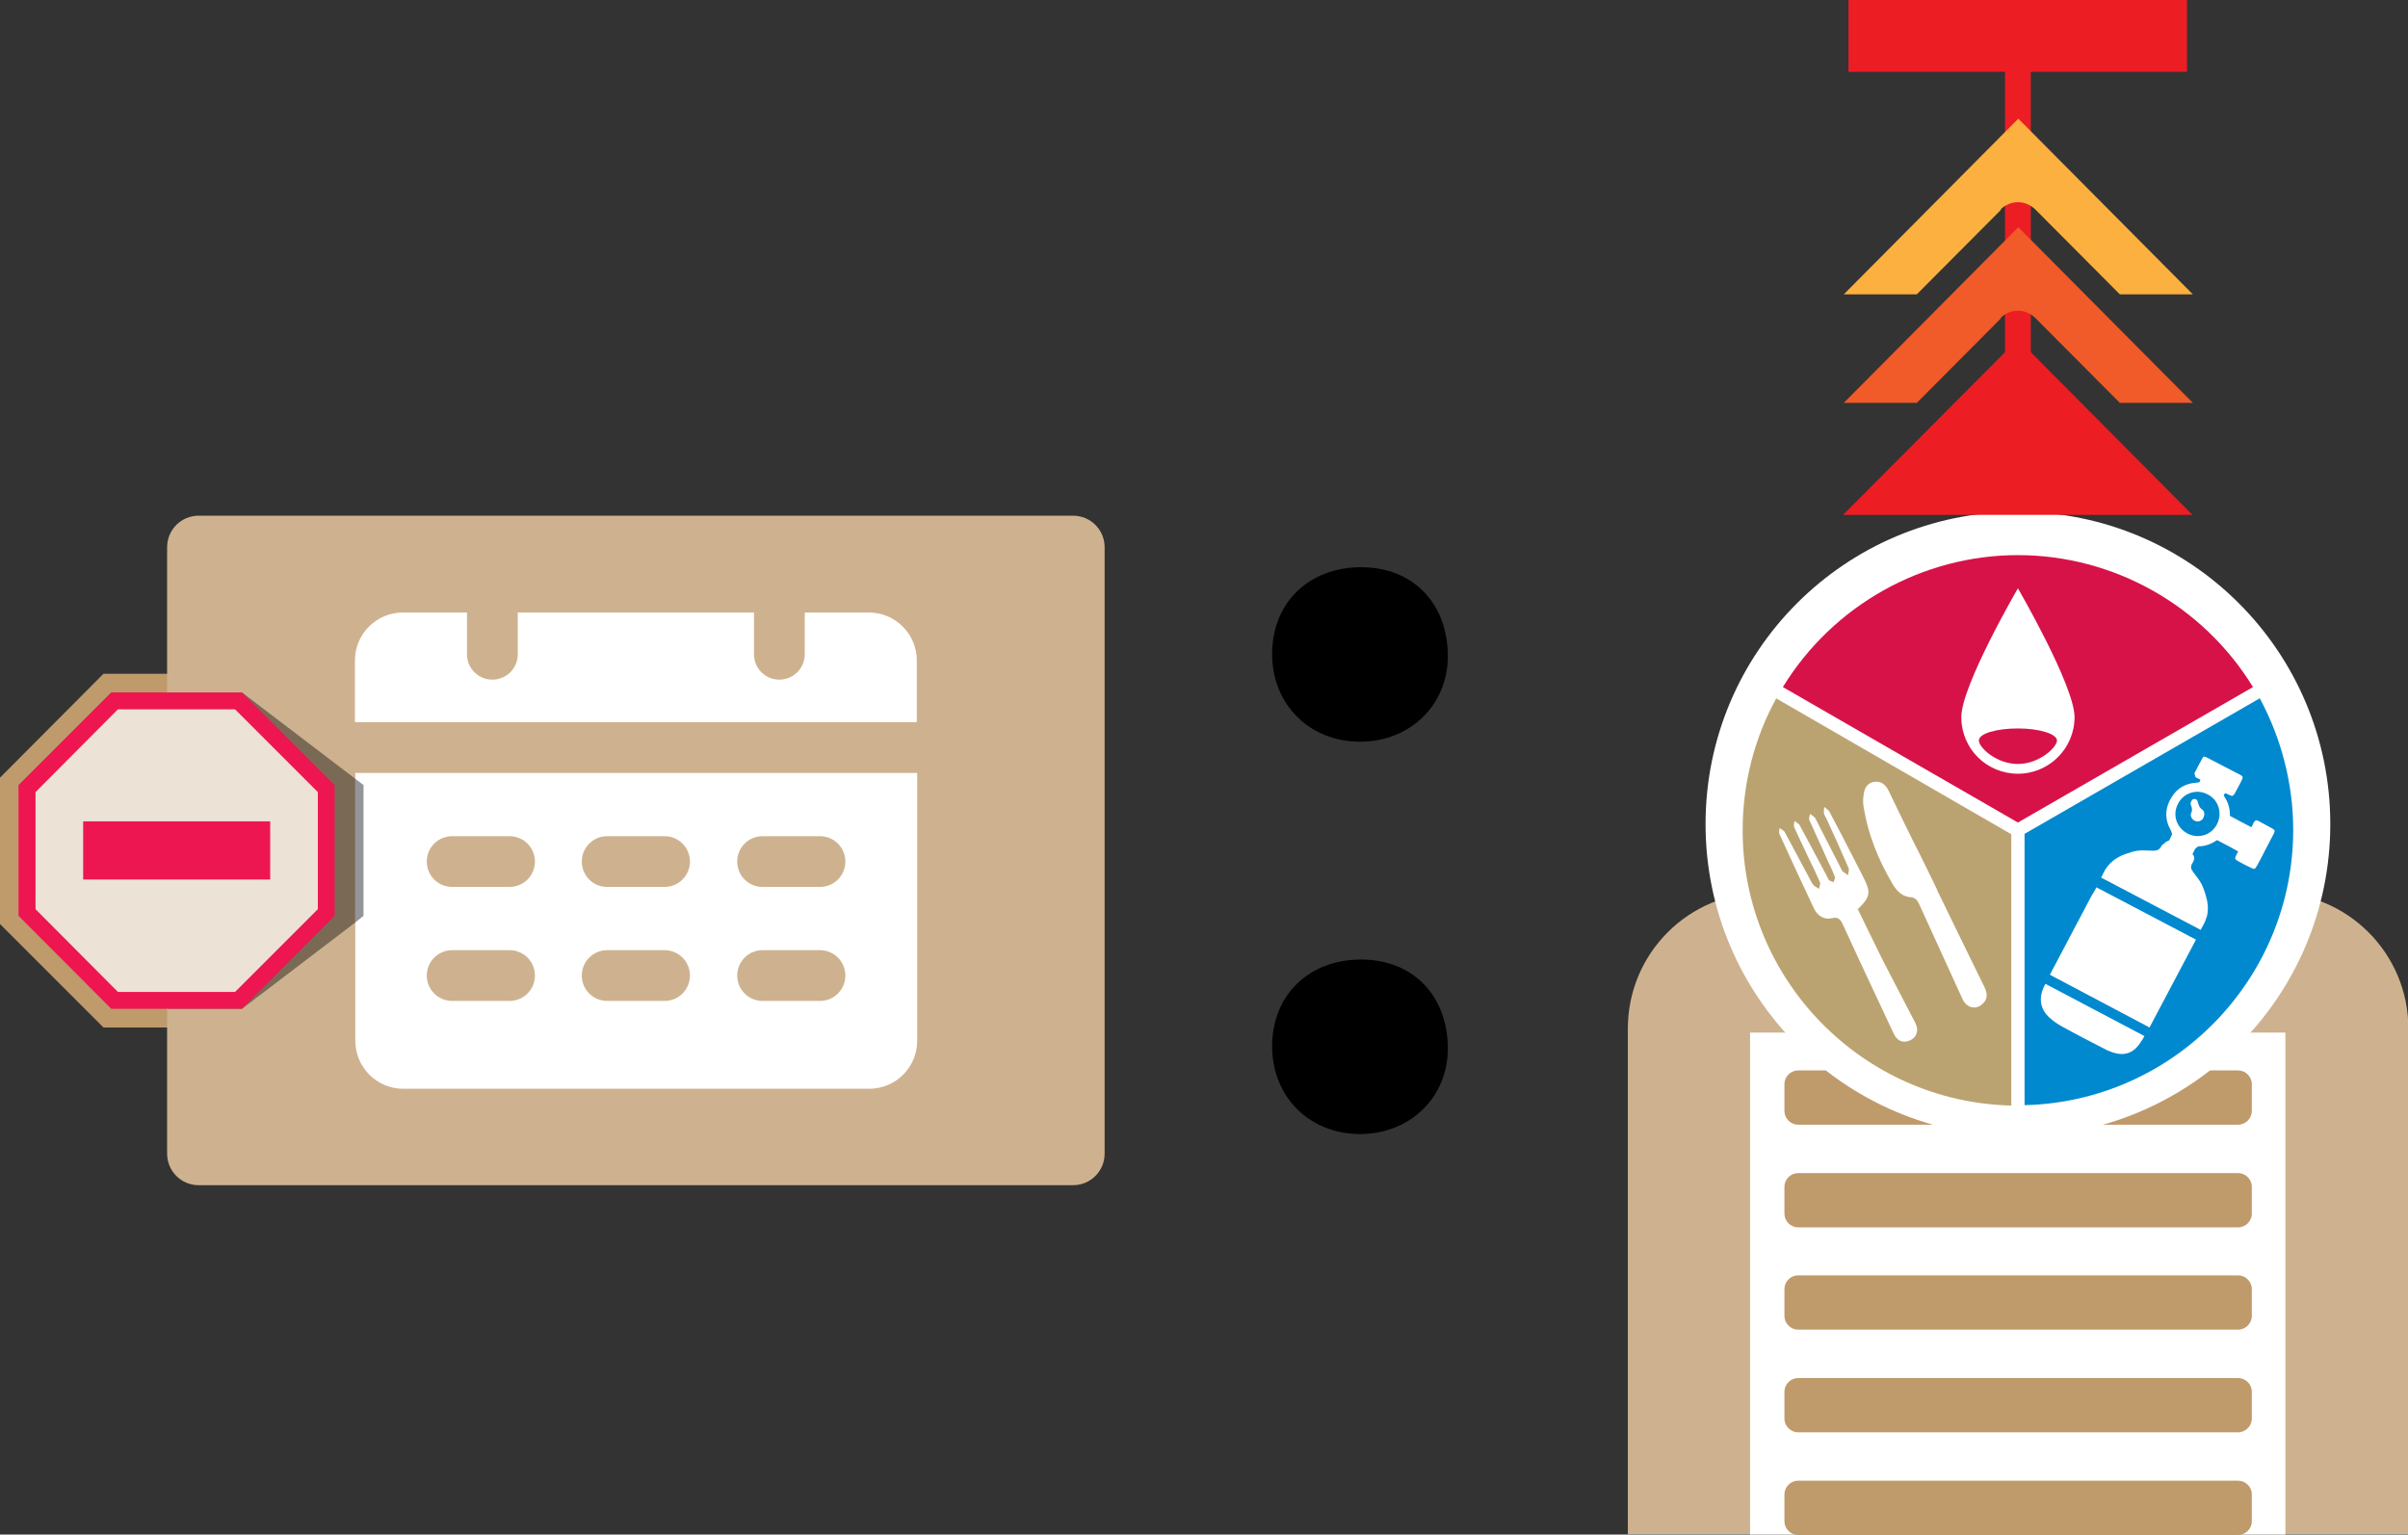<?xml version="1.0" encoding="UTF-8"?>
<svg id="Layer_1" xmlns="http://www.w3.org/2000/svg" viewBox="0 0 61.67 39.31">
  <rect x="0" y="0" width="61.67" height="39.31" fill="#333333" stroke="none"/>
  <defs>
    <style>
      .cls-1 {
        fill: #ed1d24;
      }

      .cls-2 {
        fill: #bba371;
      }

      .cls-3 {
        fill: #7a6a55;
      }

      .cls-4 {
        fill: #fff;
      }

      .cls-5 {
        fill: #ed1651;
      }

      .cls-6 {
        fill: #f15a29;
      }

      .cls-7 {
        fill: #bf9a6b;
      }

      .cls-8 {
        fill: #0089cf;
      }

      .cls-9 {
        fill: #939598;
      }

      .cls-10 {
        fill: #ceb28f;
      }

      .cls-11 {
        fill: #d71249;
      }

      .cls-12 {
        fill: #ece2d6;
      }

      .cls-13 {
        fill: #fbb040;
      }
    </style>
  </defs>
  <path d="M37.08,26.86c0,1.25-.97,2.19-2.25,2.19s-2.25-.94-2.25-2.25.94-2.22,2.28-2.22,2.22.94,2.22,2.28M37.08,16.81c0,1.25-.97,2.19-2.25,2.19s-2.25-.94-2.25-2.25.94-2.22,2.28-2.22,2.22.94,2.22,2.28"/>
  <polygon class="cls-5" points="2.75 26.07 .24 23.56 .24 20.01 2.75 17.5 6.3 17.5 8.81 20.01 8.81 23.56 6.3 26.07 2.75 26.07"/>
  <path class="cls-7" d="M6.4,17.26h-3.75l-.14.14L.14,19.78l-.14.14v3.75l.14.14,2.37,2.37.14.14h3.75l.14-.14,2.37-2.37.14-.14v-3.75l-.14-.14-2.37-2.37-.14-.14ZM6.2,17.74l2.37,2.37v3.35l-2.37,2.37h-3.35l-2.37-2.37v-3.35l2.37-2.37h3.35Z"/>
  <g>
    <path class="cls-10" d="M27.48,30.36H5.09c-.45,0-.81-.36-.81-.81v-15.53c0-.45.36-.81.81-.81h22.39c.45,0,.81.36.81.81v15.53c0,.45-.36.81-.81.81"/>
    <path class="cls-4" d="M23.48,18.5v-1.58c0-.68-.55-1.23-1.23-1.23h-1.64v1.07c0,.36-.29.65-.65.65s-.65-.29-.65-.65v-1.07h-6.05v1.07c0,.36-.29.65-.65.65s-.65-.29-.65-.65v-1.07h-1.64c-.68,0-1.23.55-1.23,1.23v1.58h14.38Z"/>
    <path class="cls-4" d="M21,22.72h-1.47c-.36,0-.65-.29-.65-.65s.29-.65.65-.65h1.47c.36,0,.65.29.65.65s-.29.65-.65.65M21,25.64h-1.47c-.36,0-.65-.29-.65-.65s.29-.65.65-.65h1.47c.36,0,.65.29.65.65s-.29.65-.65.65M17.02,22.72h-1.47c-.36,0-.65-.29-.65-.65s.29-.65.65-.65h1.47c.36,0,.65.29.65.65s-.29.65-.65.65M17.02,25.64h-1.47c-.36,0-.65-.29-.65-.65s.29-.65.65-.65h1.47c.36,0,.65.29.65.65s-.29.65-.65.65M13.05,22.72h-1.47c-.36,0-.65-.29-.65-.65s.29-.65.65-.65h1.47c.36,0,.65.29.65.65s-.29.65-.65.65M13.05,25.64h-1.47c-.36,0-.65-.29-.65-.65s.29-.65.65-.65h1.47c.36,0,.65.29.65.65s-.29.65-.65.65M9.1,19.8v6.86c0,.68.55,1.23,1.23,1.23h11.93c.68,0,1.23-.55,1.23-1.23v-6.86h-14.38Z"/>
    <path class="cls-3" d="M6.2,17.74h-1.89c-.01.09-.02.18-.02.28v7.54c0,.1,0,.19.02.28h1.89l2.9-2.21v-3.68l-2.9-2.21Z"/>
  </g>
  <polygon class="cls-9" points="9.1 23.63 9.31 23.46 9.31 20.11 9.1 19.95 9.1 23.63"/>
  <polygon class="cls-5" points="6.2 17.74 2.85 17.74 .48 20.11 .48 23.46 2.85 25.84 6.2 25.84 8.57 23.46 8.57 20.11 6.2 17.74"/>
  <polygon class="cls-12" points="6.02 18.17 3.02 18.17 .91 20.29 .91 23.29 3.02 25.41 6.02 25.41 8.14 23.29 8.14 20.29 6.02 18.17"/>
  <polygon class="cls-5" points="3.78 22.53 2.13 22.53 2.13 21.04 3.78 21.04 5.27 21.04 6.92 21.04 6.92 22.53 5.27 22.53 3.78 22.53"/>
  <path class="cls-10" d="M58.18,22.86h-13c-1.93,0-3.49,1.56-3.49,3.49v12.95h19.99v-12.95c0-1.93-1.56-3.49-3.49-3.49"/>
  <rect class="cls-4" x="44.82" y="26.45" width="13.71" height="12.86"/>
  <g>
    <path class="cls-7" d="M57.32,37.93h-11.27c-.19,0-.35.16-.35.35v.69c0,.19.16.35.35.35h11.27c.19,0,.35-.16.35-.35v-.69c0-.19-.16-.35-.35-.35"/>
    <path class="cls-7" d="M57.32,35.3h-11.27c-.19,0-.35.16-.35.35v.69c0,.19.16.35.35.35h11.27c.19,0,.35-.16.35-.35v-.69c0-.19-.16-.35-.35-.35"/>
    <path class="cls-7" d="M57.32,32.67h-11.27c-.19,0-.35.16-.35.35v.69c0,.19.16.35.35.35h11.27c.19,0,.35-.16.35-.35v-.69c0-.19-.16-.35-.35-.35"/>
    <path class="cls-7" d="M57.32,30.05h-11.27c-.19,0-.35.16-.35.35v.69c0,.19.16.35.35.35h11.27c.19,0,.35-.16.35-.35v-.69c0-.19-.16-.35-.35-.35"/>
    <path class="cls-7" d="M57.32,27.42h-11.27c-.19,0-.35.16-.35.35v.69c0,.19.16.35.35.35h11.27c.19,0,.35-.16.35-.35v-.69c0-.19-.16-.35-.35-.35"/>
    <path class="cls-4" d="M59.68,21.11c0-4.42-3.58-8-8-8s-8,3.58-8,8,3.58,8,8,8,8-3.58,8-8"/>
  </g>
  <rect class="cls-1" x="51.35" y=".92" width=".66" height="10.77"/>
  <polygon class="cls-1" points="51.68 8.69 47.2 13.19 56.15 13.19 51.68 8.69"/>
  <g>
    <path class="cls-6" d="M51.23,8.15c.12-.12.28-.19.45-.19s.33.07.45.19l2.16,2.17h1.87l-4.47-4.5-4.47,4.5h1.87l2.16-2.17Z"/>
    <path class="cls-13" d="M51.23,5.37c.12-.12.28-.19.45-.19s.33.07.45.19l2.16,2.17h1.87l-4.47-4.5-4.47,4.5h1.87l2.16-2.17Z"/>
  </g>
  <rect class="cls-1" x="47.34" width="8.67" height="1.84"/>
  <g>
    <path class="cls-4" d="M58.73,21.27c0,3.9-3.16,7.05-7.05,7.05s-7.05-3.16-7.05-7.05,3.16-7.05,7.05-7.05,7.05,3.16,7.05,7.05"/>
    <path class="cls-2" d="M51.51,28.32v-6.95l-6.02-3.48c-.57,1.04-.86,2.2-.86,3.38,0,3.83,3.07,6.96,6.88,7.05"/>
    <path class="cls-4" d="M49.61,22.8c.4.83.81,1.66,1.21,2.48.07.15.1.29-.03.42-.17.18-.42.13-.53-.11-.37-.81-.74-1.62-1.11-2.43-.05-.11-.1-.17-.24-.18-.22-.02-.36-.19-.46-.37-.35-.6-.61-1.24-.72-1.93-.02-.11-.02-.22,0-.33.02-.16.09-.29.26-.32.18-.03.29.06.37.21.28.58.56,1.16.85,1.73.13.27.27.54.4.82"/>
    <path class="cls-4" d="M47.57,23.27c.22.46.44.9.66,1.35.27.53.55,1.05.82,1.58.1.19.04.37-.13.45-.18.08-.34.02-.43-.19-.43-.92-.87-1.85-1.29-2.77-.06-.13-.12-.21-.28-.17-.2.05-.37-.06-.46-.24-.3-.64-.6-1.28-.89-1.92-.02-.04,0-.1.01-.15l.12.09c.21.39.41.77.62,1.16.04.07.07.15.12.21.04.04.1.07.15.1,0-.06.04-.13.02-.17-.09-.21-.19-.42-.29-.62-.12-.26-.25-.52-.37-.79-.02-.04,0-.11.01-.16l.12.09c.24.44.47.88.71,1.33l.05.1.12.05.04-.12c-.04-.11-.09-.22-.14-.32-.17-.38-.35-.77-.52-1.15-.02-.04,0-.1.02-.16l.12.09c.22.43.44.86.66,1.29l.04.08s.1.08.15.11c0-.06.04-.14.01-.19-.18-.42-.37-.84-.56-1.25-.02-.05-.06-.1-.07-.15,0-.05,0-.11.01-.16l.12.1c.22.41.43.82.64,1.23.08.15.15.3.23.45.21.41.2.51-.12.83"/>
    <path class="cls-11" d="M51.68,21.07l6.02-3.47c-1.28-2.09-3.57-3.38-6.02-3.38s-4.74,1.29-6.02,3.38l6.02,3.47Z"/>
    <path class="cls-8" d="M57.87,17.89l-6.02,3.47v6.95c3.81-.09,6.88-3.22,6.88-7.05,0-1.18-.3-2.34-.86-3.38"/>
    <path class="cls-4" d="M51.68,19.57c-.55,0-1-.42-1-.6s.45-.31,1-.31,1,.14,1,.31-.45.6-1,.6M51.68,15.07s-1.45,2.49-1.45,3.3.65,1.45,1.45,1.45,1.45-.65,1.45-1.45-1.45-3.3-1.45-3.3"/>
    <path class="cls-4" d="M55.78,20.59c.14-.28.48-.39.76-.24.28.14.38.48.24.76-.14.28-.48.39-.76.24-.28-.15-.39-.48-.24-.76M56.36,23.82s.05-.09.07-.13c.04-.07.07-.15.09-.22.05-.19.02-.38-.04-.57-.08-.25-.11-.3-.31-.56-.06-.08-.08-.14-.02-.23.05-.08.07-.16,0-.23.03-.05.05-.11.08-.15l.07-.05c.18,0,.33-.06.48-.16.18.09.36.19.54.29l-.05.1c-.04.08-.04.1.05.15.11.06.22.12.33.17.08.04.1.04.15-.05.07-.12.13-.24.19-.36.08-.15.16-.31.24-.46.04-.08.03-.1-.04-.14-.12-.06-.23-.13-.35-.19-.06-.03-.08-.02-.12.04l-.06.12c-.19-.1-.37-.19-.55-.29,0-.18-.04-.34-.14-.49-.03-.04-.02-.07.03-.09l.11.05c.06.03.08.02.12-.04.07-.12.13-.24.19-.36.03-.06.02-.08-.04-.12l-.14-.07c-.24-.12-.47-.25-.71-.37-.08-.04-.1-.04-.13.02-.07.13-.14.26-.2.38l.03.1.12.06c0,.09-.06.07-.11.08-.26.02-.47.13-.61.35-.19.29-.2.58-.03.88l.03.08c-.02.06-.05.12-.08.17l-.07.03-.12.1c-.05.12-.14.14-.26.13-.35-.02-.41,0-.68.09-.24.09-.43.24-.55.48-.02.05-.04.09-.06.12l2.57,1.35Z"/>
    <path class="cls-4" d="M56.43,20.95c-.04.08-.13.11-.21.08-.08-.03-.14-.13-.1-.21.03-.06.02-.11,0-.17l-.02-.07s.02-.09.07-.11c.05-.01.09,0,.11.05l.02.07c.02.05.03.1.09.14.07.04.08.14.04.21"/>
    <path class="cls-4" d="M52.38,25.21l-.05.1c-.12.29-.07.55.16.76.09.08.2.16.31.22.36.2.73.39,1.1.58.07.04.14.06.21.09.27.09.5.03.67-.2.05-.07.1-.14.14-.22l-2.54-1.34Z"/>
    <path class="cls-4" d="M53.59,22.9c-.43.81-.62,1.18-1.05,1.99l-.04.08,2.55,1.35c.51-.96.74-1.4,1.19-2.25l-2.55-1.34s-.05.1-.1.18"/>
  </g>
</svg>